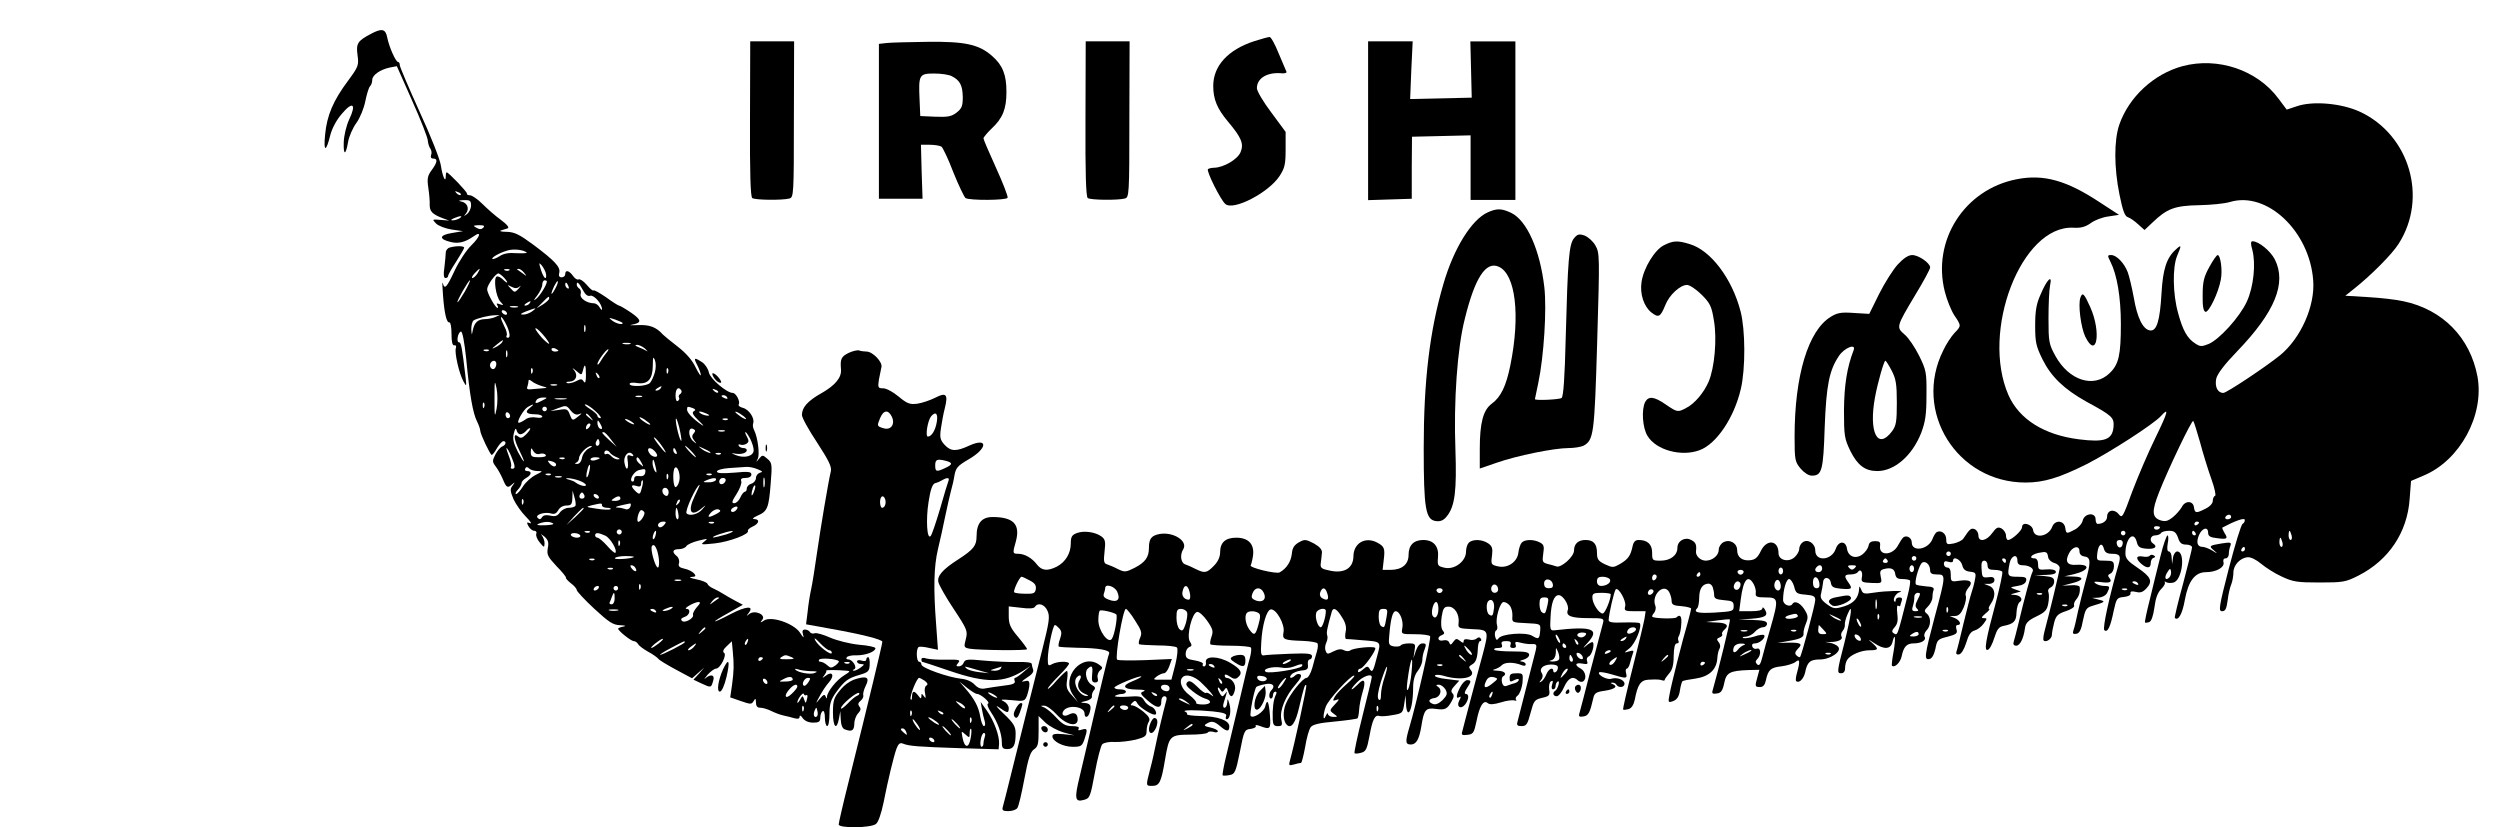 <?xml version="1.0" standalone="no"?>
<!DOCTYPE svg PUBLIC "-//W3C//DTD SVG 20010904//EN"
 "http://www.w3.org/TR/2001/REC-SVG-20010904/DTD/svg10.dtd">
<svg version="1.0" xmlns="http://www.w3.org/2000/svg"
 width="1088pt" height="360pt" viewBox="0 0 1088 360"
 preserveAspectRatio="xMidYMid meet">

<g transform="translate(0,360) scale(0.1,-0.1)"
fill="#000000" stroke="none">
<path d="M1615 3453 c-59 -31 -66 -42 -59 -93 6 -44 4 -50 -41 -111 -65 -87
-92 -151 -100 -234 -8 -78 4 -79 23 -1 8 29 27 65 50 91 47 56 64 43 32 -24
-13 -28 -23 -71 -24 -100 -2 -59 9 -58 19 2 4 23 20 60 36 82 16 22 33 64 39
95 6 30 15 59 20 64 6 6 10 18 10 28 0 21 34 45 76 54 l31 6 67 -151 c37 -83
68 -161 68 -174 1 -12 6 -28 11 -34 5 -7 7 -20 3 -28 -3 -9 0 -15 9 -15 21 0
19 -16 -6 -50 -18 -24 -21 -37 -15 -77 4 -26 7 -60 6 -74 0 -29 11 -41 55 -58
l30 -11 -38 3 c-37 3 -37 3 -19 -16 10 -10 41 -22 68 -26 l49 -7 -48 -8 c-56
-9 -58 -27 -6 -39 34 -9 64 -1 101 25 35 25 28 -2 -10 -39 -22 -21 -54 -70
-73 -110 -35 -75 -44 -85 -52 -55 -3 9 -2 -14 1 -53 6 -81 16 -121 28 -118 5
1 9 -22 9 -50 0 -35 4 -51 12 -50 7 2 10 -4 7 -12 -7 -18 14 -111 33 -145 13
-24 14 -23 9 20 -15 126 -19 150 -28 150 -13 0 -6 43 8 47 6 2 15 -42 23 -119
15 -158 29 -236 47 -272 8 -16 14 -34 14 -40 0 -14 43 -105 50 -106 3 0 14 13
23 30 10 16 22 30 28 30 14 0 11 -17 -5 -23 -8 -3 -22 -19 -30 -35 -14 -27
-14 -32 2 -53 10 -13 24 -39 31 -56 15 -36 20 -39 41 -20 12 10 12 9 1 -6 -12
-15 -11 -24 4 -60 11 -23 35 -57 54 -76 19 -19 27 -32 18 -28 -15 6 -16 3 -7
-13 6 -11 17 -20 25 -20 8 0 12 -6 9 -13 -3 -8 4 -25 15 -38 19 -23 20 -23 21
-3 0 11 -6 26 -12 34 -7 8 -3 6 10 -4 18 -16 21 -26 16 -52 -5 -28 0 -37 38
-78 25 -25 43 -48 41 -50 -2 -2 7 -13 21 -24 15 -11 26 -24 26 -30 0 -5 34
-42 76 -81 64 -59 82 -71 113 -72 23 -1 28 -3 14 -6 -13 -2 -23 -7 -23 -9 0
-9 55 -53 67 -54 7 0 16 -6 20 -13 4 -8 24 -22 43 -33 19 -10 39 -24 45 -31 5
-7 41 -28 78 -48 l69 -37 26 23 27 24 -23 -27 -24 -26 36 -17 c41 -19 41 -19
50 13 8 25 -10 30 -34 10 -8 -7 -4 -1 9 15 14 15 30 27 37 27 19 0 49 61 35
69 -7 5 -3 15 11 28 l23 22 4 -42 c6 -62 5 -86 -3 -147 l-8 -55 46 -16 c43
-15 47 -15 56 0 8 13 9 13 10 -6 0 -16 6 -23 18 -23 11 0 32 -6 48 -14 16 -8
40 -17 54 -20 14 -3 35 -8 48 -12 15 -4 22 -2 22 7 0 8 6 5 14 -7 9 -12 26
-19 45 -19 25 0 31 4 31 22 0 12 5 25 10 28 6 4 10 -8 10 -29 0 -20 5 -36 10
-36 6 0 10 24 10 53 0 43 6 62 28 93 38 52 52 62 103 77 38 11 43 16 44 45 1
17 -2 32 -7 32 -4 0 -8 -5 -8 -11 0 -6 -9 -8 -20 -4 -11 4 -20 2 -20 -4 0 -6
8 -11 18 -11 15 -1 15 -2 -2 -15 -11 -8 -25 -15 -30 -14 -6 0 -6 3 1 6 16 6
-6 43 -25 43 -7 0 -11 4 -7 9 3 6 23 10 44 9 39 0 81 16 81 31 0 5 -32 12 -71
15 -40 4 -96 18 -126 31 -29 13 -60 22 -67 19 -8 -3 -17 -1 -21 5 -3 6 -13 11
-21 11 -11 0 -14 -6 -9 -22 5 -17 2 -15 -13 8 -26 40 -123 74 -156 54 -18 -12
-19 -11 -9 2 19 22 -31 45 -56 26 -14 -11 -14 -11 -3 4 26 33 -10 31 -79 -5
-86 -45 -91 -40 -8 6 l62 35 -34 18 c-19 10 -43 24 -54 31 -11 7 -30 17 -41
22 -12 5 -24 15 -25 20 -2 6 -24 15 -49 20 -25 5 -34 9 -21 10 19 1 21 4 12
15 -7 8 -26 18 -42 21 -23 5 -28 11 -24 24 3 10 -1 24 -10 31 -22 18 -18 30
10 30 13 0 28 6 32 13 4 7 28 18 53 24 41 10 43 10 25 -4 -18 -14 -14 -14 45
-8 65 7 154 41 145 55 -2 4 7 12 20 18 29 13 33 32 8 33 -11 0 -6 6 14 15 43
18 49 34 57 139 7 84 6 91 -14 108 -21 18 -22 18 -37 0 -14 -17 -14 -17 -5 1
9 19 0 92 -16 124 -5 9 -7 23 -4 30 7 22 -18 60 -45 67 -13 3 -21 10 -18 15 8
12 -12 50 -26 50 -26 0 -98 61 -104 89 -3 16 -17 37 -30 45 -34 22 -38 20 -20
-14 8 -16 15 -35 15 -42 0 -7 -10 8 -23 34 -14 30 -41 61 -77 89 -30 23 -59
47 -65 53 -28 32 -59 44 -109 41 -28 -1 -40 -1 -26 2 44 8 43 20 -3 52 -25 17
-49 31 -53 31 -3 0 -29 16 -56 36 -28 19 -52 33 -55 30 -3 -3 -16 8 -30 25
-14 16 -29 26 -35 23 -5 -3 -16 3 -24 15 -17 24 -34 28 -34 8 0 -8 -7 -14 -16
-14 -10 0 -14 7 -10 20 6 24 -18 51 -113 122 -61 45 -82 55 -115 56 -23 0 -34
3 -26 6 8 2 21 7 29 9 9 3 -1 16 -29 37 -24 17 -60 49 -81 70 -20 20 -45 37
-53 37 -9 0 -15 3 -14 8 2 6 -80 92 -88 92 -2 0 -4 -7 -4 -17 0 -32 -14 -2
-21 45 -3 26 -45 132 -93 236 -47 104 -86 195 -86 202 0 8 -3 14 -7 14 -11 0
-40 67 -48 108 -7 36 -23 40 -70 15z m390 -701 c-3 -3 -11 0 -18 7 -9 10 -8
11 6 5 10 -3 15 -9 12 -12z m45 -46 c0 -13 -8 -30 -17 -37 -16 -12 -17 -12 -5
2 16 21 6 47 -21 52 -15 3 -11 5 11 6 27 1 32 -2 32 -23z m-50 -56 c-8 -5 -22
-9 -30 -9 -10 0 -8 3 5 9 27 12 43 12 25 0z m103 -41 c-8 -8 -16 -8 -30 0 -16
9 -14 10 12 11 21 0 26 -3 18 -11z m189 -108 c4 -3 -15 -4 -43 -3 -34 3 -57
-1 -75 -13 -14 -9 -28 -14 -31 -12 -6 6 31 27 66 37 26 8 70 3 83 -9z m83 -88
c3 -13 3 -23 -2 -23 -4 0 -13 16 -19 36 -9 29 -9 33 1 22 7 -7 16 -23 20 -35z
m-297 -3 c-7 -11 -17 -20 -22 -20 -5 0 -1 9 9 20 10 11 20 20 22 20 2 0 -2 -9
-9 -20z m139 14 c-3 -3 -12 -4 -19 -1 -8 3 -5 6 6 6 11 1 17 -2 13 -5z m64
-11 c13 -17 13 -17 -6 -3 -11 8 -22 16 -24 17 -2 2 0 3 6 3 6 0 17 -8 24 -17z
m-86 -23 c21 -24 14 -27 -9 -4 -9 8 -20 13 -25 10 -14 -9 -3 -87 16 -108 16
-18 16 -18 -2 -12 -13 5 -16 4 -11 -4 4 -7 5 -12 1 -12 -9 0 -45 64 -45 81 0
18 37 69 49 69 4 0 16 -9 26 -20z m-172 -59 c-16 -27 -30 -48 -32 -46 -4 5 48
95 54 95 3 0 -7 -22 -22 -49z m357 44 c0 -14 -30 -63 -47 -76 -12 -10 -11 -5
5 15 12 16 22 37 22 47 0 11 5 19 10 19 6 0 10 -2 10 -5z m36 -32 c-8 -15 -15
-25 -16 -21 0 12 23 58 27 54 3 -2 -2 -17 -11 -33z m58 11 c3 -8 2 -12 -4 -9
-6 3 -10 10 -10 16 0 14 7 11 14 -7z m62 -15 c11 -21 21 -30 33 -26 17 4 52
-37 51 -60 0 -4 -5 0 -11 10 -5 9 -16 17 -24 17 -31 0 -63 22 -58 40 3 10 0
21 -6 24 -6 4 -11 11 -11 17 0 17 9 9 26 -22z m-275 14 c8 6 6 3 -3 -8 -17
-19 -19 -19 -35 -1 -17 18 -17 18 3 8 15 -8 25 -8 35 1z m129 -52 c0 -5 -12
-16 -27 -26 l-28 -17 25 25 c28 29 30 30 30 18z m-85 -21 c-3 -5 -12 -10 -18
-10 -7 0 -6 4 3 10 19 12 23 12 15 0z m-52 -17 c-7 -2 -21 -2 -30 0 -10 3 -4
5 12 5 17 0 24 -2 18 -5z m63 -18 c-11 -8 -29 -15 -40 -14 -15 0 -11 4 14 14
45 17 49 17 26 0z m-111 -5 c3 -5 2 -10 -4 -10 -5 0 -13 5 -16 10 -3 6 -2 10
4 10 5 0 13 -4 16 -10z m-50 -20 c-11 -5 -32 -9 -46 -9 -31 -1 -45 -16 -52
-51 -4 -21 -4 -20 -6 7 0 17 4 35 11 39 15 9 67 22 93 22 l20 1 -20 -9z m60
-63 c5 -18 3 -27 -5 -27 -6 0 -8 4 -5 10 3 5 -1 23 -10 39 -8 17 -15 33 -15
38 0 15 29 -34 35 -60z m495 37 c0 -9 -28 -3 -46 11 -17 13 -16 14 14 4 17 -6
32 -13 32 -15z m-163 -36 c-3 -7 -5 -2 -5 12 0 14 2 19 5 13 2 -7 2 -19 0 -25z
m-157 -53 c0 -5 -13 6 -30 23 -16 18 -30 37 -30 42 0 6 14 -5 30 -23 17 -19
30 -38 30 -42z m-205 5 c-3 -5 -16 -15 -28 -21 -19 -9 -19 -8 3 10 28 23 34
26 25 11z m558 -7 c-7 -2 -21 -2 -30 0 -10 3 -4 5 12 5 17 0 24 -2 18 -5z m64
-20 c10 -10 14 -15 8 -11 -6 4 -22 12 -36 17 -15 6 -18 10 -8 10 9 1 25 -7 36
-16z m-377 -9 c0 -2 -7 -4 -15 -4 -8 0 -15 4 -15 10 0 5 7 7 15 4 8 -4 15 -8
15 -10z m-303 0 c-3 -3 -12 -4 -19 -1 -8 3 -5 6 6 6 11 1 17 -2 13 -5z m80
-26 c-3 -7 -5 -2 -5 12 0 14 2 19 5 13 2 -7 2 -19 0 -25z m431 15 c-8 -10 -20
-27 -26 -38 -6 -11 -12 -15 -12 -9 0 12 38 64 47 64 3 0 -1 -8 -9 -17z m212
-83 c-5 -18 -14 -38 -21 -46 -13 -16 -89 -19 -89 -5 0 6 15 7 33 4 46 -7 67
16 68 75 0 38 2 43 9 25 5 -13 5 -35 0 -53z m-690 36 c0 -8 -4 -17 -9 -21 -12
-7 -24 12 -16 25 9 15 25 12 25 -4z m390 -48 c0 -30 -3 -39 -10 -28 -7 12 -13
12 -33 1 -14 -7 -31 -11 -39 -8 -7 3 -3 6 10 6 28 1 39 26 21 49 -11 13 -8 12
9 -2 23 -20 23 -20 29 2 8 34 13 26 13 -20z m-233 10 c-3 -8 -6 -5 -6 6 -1 11
2 17 5 13 3 -3 4 -12 1 -19z m590 0 c-3 -8 -6 -5 -6 6 -1 11 2 17 5 13 3 -3 4
-12 1 -19z m-299 -23 c-3 -3 -9 2 -12 12 -6 14 -5 15 5 6 7 -7 10 -15 7 -18z
m-447 -135 c-8 -40 -9 -34 -9 45 0 79 1 84 9 45 5 -25 5 -64 0 -90z m196 100
c28 -8 28 -8 3 -10 -14 -1 -35 -3 -48 -4 -16 -2 -21 1 -17 11 3 8 5 19 5 25 0
7 5 6 14 -1 8 -7 27 -16 43 -21z m66 3 c-7 -2 -19 -2 -25 0 -7 3 -2 5 12 5 14
0 19 -2 13 -5z m452 -13 c-3 -5 -12 -10 -18 -10 -7 0 -6 4 3 10 19 12 23 12
15 0z m90 -9 c3 -5 1 -12 -5 -16 -6 -4 -8 -10 -5 -15 3 -5 1 -11 -5 -15 -6 -4
-10 6 -10 24 0 30 13 41 25 22z m160 -9 c-3 -3 -11 0 -18 7 -9 10 -8 11 6 5
10 -3 15 -9 12 -12z m-332 -19 c-7 -2 -19 -2 -25 0 -7 3 -2 5 12 5 14 0 19 -2
13 -5z m372 -3 c3 -6 -1 -7 -9 -4 -18 7 -21 14 -7 14 6 0 13 -4 16 -10z m-805
-13 c-27 -15 -36 -14 -25 2 3 6 16 11 28 11 21 0 21 -1 -3 -13z m103 6 c-13
-2 -33 -2 -45 0 -13 2 -3 4 22 4 25 0 35 -2 23 -4z m-356 -35 c-3 -8 -6 -5 -6
6 -1 11 2 17 5 13 3 -3 4 -12 1 -19z m199 -3 c-24 -18 -15 -28 24 -28 17 0 30
-5 30 -10 0 -5 -12 -7 -27 -4 -17 3 -36 0 -47 -9 -11 -8 -24 -14 -28 -14 -13
0 20 58 39 69 26 15 31 13 9 -4z m212 -28 c18 7 17 5 -10 -16 -16 -12 -19 -10
-28 14 -9 25 -14 27 -48 21 l-37 -5 35 13 c33 13 36 12 53 -10 12 -15 24 -21
35 -17z m74 13 c18 -16 27 -30 21 -30 -7 0 -13 5 -13 10 0 6 -15 19 -32 30
-18 11 -27 20 -21 20 7 0 27 -13 45 -30z m-212 10 c0 -5 -4 -10 -10 -10 -5 0
-10 5 -10 10 0 6 5 10 10 10 6 0 10 -4 10 -10z m635 4 c12 -5 14 -9 4 -14 -9
-6 -3 -17 22 -41 19 -18 25 -26 14 -19 -39 27 -65 54 -65 67 0 15 2 15 25 7z
m-795 -35 c0 -5 -4 -9 -10 -9 -5 0 -10 7 -10 16 0 8 5 12 10 9 6 -3 10 -10 10
-16z m855 11 c13 -6 15 -9 5 -9 -8 0 -22 4 -30 9 -18 12 -2 12 25 0z m171 -21
c3 -6 -5 -3 -20 6 -14 10 -26 19 -26 22 0 7 39 -17 46 -28z m-675 4 c13 -16
12 -17 -3 -4 -10 7 -18 15 -18 17 0 8 8 3 21 -13z m259 -30 c0 -7 -39 17 -46
28 -3 6 5 3 20 -6 14 -10 26 -19 26 -22z m135 -71 c-5 -6 -25 70 -24 93 1 11
7 -5 15 -35 7 -30 11 -56 9 -58z m-205 72 c0 -2 -9 0 -20 6 -11 6 -20 13 -20
16 0 2 9 0 20 -6 11 -6 20 -13 20 -16z m407 20 c-3 -3 -12 -4 -19 -1 -8 3 -5
6 6 6 11 1 17 -2 13 -5z m-547 -37 c0 -5 -4 -5 -10 -2 -5 3 -10 14 -10 23 0
15 2 15 10 2 5 -8 10 -19 10 -23z m-58 1 c-7 -7 -12 -8 -12 -2 0 14 12 26 19
19 2 -3 -1 -11 -7 -17z m-297 -28 c7 0 18 7 25 15 7 9 15 13 17 11 3 -2 -5
-14 -17 -26 -17 -17 -24 -19 -36 -9 -21 17 -18 -13 6 -61 11 -22 20 -43 20
-47 -1 -4 -12 14 -26 40 -19 38 -24 56 -18 80 5 21 9 26 12 15 2 -10 9 -18 17
-18z m754 4 c-9 -11 -8 -18 2 -31 13 -16 12 -17 -3 -4 -23 17 -25 63 -3 55 12
-5 13 -10 4 -20z m134 9 c-7 -2 -19 -2 -25 0 -7 3 -2 5 12 5 14 0 19 -2 13 -5z
m-494 -36 l25 -32 -32 29 c-33 31 -37 36 -24 35 4 0 18 -14 31 -32z m606 3 c8
-16 15 -38 15 -49 0 -26 -39 -37 -77 -22 -22 9 -23 10 -5 7 27 -5 52 2 52 15
0 5 -6 9 -14 9 -8 0 -18 4 -21 10 -3 5 0 8 7 5 7 -3 19 -1 27 4 10 7 11 13 2
30 -7 11 -9 21 -7 21 3 0 12 -13 21 -30z m-385 -30 c30 -43 18 -37 -16 7 -15
20 -23 33 -16 29 6 -3 21 -20 32 -36z m-274 3 c-10 -10 -19 5 -10 18 6 11 8
11 12 0 2 -7 1 -15 -2 -18z m-44 -15 c-13 -7 -26 -24 -29 -40 -3 -17 -12 -28
-22 -27 -10 0 -11 2 -3 6 6 2 12 11 12 19 0 18 36 54 53 53 6 0 2 -5 -11 -11z
m448 -13 c13 -14 21 -25 18 -25 -2 0 -15 11 -28 25 -13 14 -21 25 -18 25 2 0
15 -11 28 -25z m79 -1 c14 -12 -19 -1 -35 12 -18 14 -18 14 6 3 14 -6 27 -13
29 -15z m-864 -20 c18 -43 19 -54 4 -54 -5 0 -8 4 -5 9 3 5 -1 25 -9 45 -8 20
-13 36 -10 36 2 0 12 -16 20 -36z m125 11 c10 3 21 1 25 -5 4 -6 -7 -10 -29
-10 -31 0 -36 3 -36 23 1 20 2 20 11 4 7 -11 17 -16 29 -12z m498 13 c7 -7 12
-16 12 -20 0 -11 -23 -6 -32 7 -18 24 -1 34 20 13z m96 -4 c3 -8 2 -12 -4 -9
-6 3 -10 10 -10 16 0 14 7 11 14 -7z m-289 -5 c4 -6 17 -14 29 -19 15 -6 16
-9 5 -9 -9 -1 -22 6 -29 14 -7 8 -16 12 -21 9 -5 -3 -9 0 -9 5 0 14 17 14 25
0z m100 -9 c4 -6 -1 -7 -11 -3 -14 5 -16 1 -12 -25 5 -37 -7 -44 -14 -8 -7 34
21 61 37 36z m382 4 c-3 -3 -12 -4 -19 -1 -8 3 -5 6 6 6 11 1 17 -2 13 -5z
m-680 -20 c-3 -3 -12 -4 -19 -1 -8 3 -5 6 6 6 11 1 17 -2 13 -5z m153 2 c0 -2
-9 -6 -20 -9 -11 -3 -20 -1 -20 4 0 5 9 9 20 9 11 0 20 -2 20 -4z m181 -18
c11 -21 11 -22 -4 -9 -10 7 -17 17 -17 22 0 15 9 10 21 -13z m-371 -9 c0 -14
-16 -11 -29 5 -10 12 -8 13 8 9 12 -3 21 -9 21 -14z m434 -14 c5 -22 4 -26 -4
-15 -5 8 -10 24 -10 34 0 26 6 18 14 -19z m-290 -19 c-3 -15 -8 -25 -11 -23
-2 3 -1 17 3 31 3 15 8 25 11 23 2 -3 1 -17 -3 -31z m-224 4 c24 0 23 -1 -9
-17 -18 -9 -43 -31 -55 -50 -11 -18 -25 -33 -30 -33 -5 0 -2 8 7 18 10 10 17
24 17 30 0 6 9 16 20 22 24 13 26 30 4 30 -8 0 -12 5 -8 11 4 8 9 8 17 0 6 -6
22 -11 37 -11z m616 -44 c-3 -14 -11 -26 -16 -26 -11 0 -14 73 -3 84 12 12 26
-31 19 -58z m341 52 c22 -9 24 -12 11 -15 -10 -3 -18 -13 -18 -23 0 -10 -9
-22 -20 -25 -11 -3 -20 -13 -20 -21 0 -8 -4 -14 -8 -14 -5 0 -14 -11 -20 -25
-6 -14 -18 -25 -27 -25 -12 0 -10 9 11 41 14 22 23 47 20 55 -4 10 2 14 19 14
15 0 25 6 25 15 0 12 -12 14 -75 8 -52 -4 -75 -3 -75 5 0 6 23 13 53 15 28 2
62 4 74 5 12 1 34 -3 50 -10z m-489 -15 c-2 -12 -11 -17 -26 -15 -15 2 -22 -2
-22 -13 0 -9 -4 -13 -10 -10 -12 8 9 43 30 49 28 7 31 6 28 -11z m-411 -9 c-3
-3 -12 -4 -19 -1 -8 3 -5 6 6 6 11 1 17 -2 13 -5z m510 -16 c-3 -8 -6 -5 -6 6
-1 11 2 17 5 13 3 -3 4 -12 1 -19z m190 16 c-3 -3 -12 -4 -19 -1 -8 3 -5 6 6
6 11 1 17 -2 13 -5z m-654 -11 c-7 -2 -19 -2 -25 0 -7 3 -2 5 12 5 14 0 19 -2
13 -5z m884 -40 c-3 -10 -5 -2 -5 17 0 19 2 27 5 18 2 -10 2 -26 0 -35z m-808
26 c17 -6 31 -15 31 -20 0 -9 -27 -2 -45 11 -5 5 -19 10 -30 13 -13 3 -15 5
-4 6 9 0 30 -4 48 -10z m596 1 c-3 -5 -18 -10 -33 -9 -24 0 -25 1 -7 9 28 12
47 12 40 0z m43 -2 c-6 -18 -28 -21 -28 -4 0 9 7 16 16 16 9 0 14 -5 12 -12z
m-363 -25 c-9 -37 -11 -38 -30 -20 -21 21 -19 30 5 22 14 -5 20 -2 20 9 0 9 3
16 6 16 3 0 3 -12 -1 -27z m228 -43 c-32 -66 -16 -92 31 -52 21 17 21 17 2 -5
-18 -21 -55 -31 -68 -17 -9 9 44 124 57 124 1 0 -9 -23 -22 -50z m258 19 c-5
-13 -10 -19 -10 -12 -1 15 10 45 15 40 3 -2 0 -15 -5 -28z m-371 -1 c0 -11 -5
-18 -12 -16 -19 7 -21 35 -3 35 8 0 15 -9 15 -19z m-406 -60 c-3 -4 -16 -8
-29 -8 -13 0 -30 -9 -38 -20 -11 -16 -21 -19 -42 -14 -18 4 -30 2 -36 -7 -6
-10 -11 -11 -19 -3 -14 14 32 28 60 19 13 -4 22 1 30 15 6 12 21 20 35 20 21
0 25 5 26 33 l1 32 8 -29 c5 -16 7 -33 4 -38z m35 33 c-15 -5 -22 6 -14 19 6
9 10 9 16 -1 5 -8 4 -15 -2 -18z m66 9 c3 -5 2 -10 -4 -10 -5 0 -13 5 -16 10
-3 6 -2 10 4 10 5 0 13 -4 16 -10z m95 -10 c0 -5 -10 -10 -22 -10 -19 0 -20 2
-8 10 19 13 30 13 30 0z m-423 -22 c-3 -8 -6 -5 -6 6 -1 11 2 17 5 13 3 -3 4
-12 1 -19z m674 -1 c-10 -9 -11 -8 -5 6 3 10 9 15 12 12 3 -3 0 -11 -7 -18z
m-331 -7 c0 -5 10 -10 22 -10 12 0 19 -3 15 -6 -3 -3 -30 -3 -59 2 -49 7 -50
8 -23 15 44 10 45 10 45 -1z m123 -6 c-3 -8 -12 -13 -20 -10 -8 3 -24 7 -36 7
-19 1 3 8 55 18 4 0 5 -6 1 -15z m459 -16 c-6 -6 -15 -8 -19 -4 -4 4 -1 11 7
16 19 12 27 3 12 -12z m-662 9 c0 -2 -17 -19 -37 -38 l-38 -34 34 38 c33 34
41 42 41 34z m412 -22 c3 -14 1 -25 -3 -25 -5 0 -9 11 -9 25 0 14 2 25 4 25 2
0 6 -11 8 -25z m167 -1 c-35 -19 -45 -17 -25 5 10 11 25 17 33 14 12 -5 10 -9
-8 -19z m-315 7 c6 -10 -20 -48 -28 -41 -7 8 5 50 15 50 4 0 10 -4 13 -9z
m-397 -49 c6 -4 -10 -7 -35 -8 -32 -1 -41 1 -27 7 26 10 47 10 62 1z m483 -7
c-7 -8 -16 -12 -21 -9 -13 8 -1 24 18 24 13 0 13 -3 3 -15z m217 9 c-3 -3 -12
-4 -19 -1 -8 3 -5 6 6 6 11 1 17 -2 13 -5z m-403 -45 c-3 -5 -10 -7 -15 -3 -5
3 -7 10 -3 15 3 5 10 7 15 3 5 -3 7 -10 3 -15z m-137 5 c-3 -3 -12 -4 -19 -1
-8 3 -5 6 6 6 11 1 17 -2 13 -5z m286 -14 c-3 -12 -8 -19 -11 -16 -5 6 5 36
12 36 2 0 2 -9 -1 -20z m307 4 c-25 -7 -49 -13 -55 -13 -18 1 59 27 80 28 11
0 0 -7 -25 -15z m-635 -4 c3 -5 -3 -10 -14 -10 -11 0 -23 5 -26 10 -3 6 3 10
14 10 11 0 23 -4 26 -10z m109 -1 c23 -11 54 -64 44 -75 -3 -2 -19 11 -36 31
-17 19 -36 35 -42 35 -5 0 -10 5 -10 10 0 13 13 13 44 -1z m63 -41 c-3 -8 -6
-5 -6 6 -1 11 2 17 5 13 3 -3 4 -12 1 -19z m170 -57 c3 -22 1 -41 -4 -41 -11
0 -34 81 -26 93 10 16 24 -10 30 -52z m-108 5 c-10 -8 -89 -13 -83 -5 3 5 24
9 46 9 23 0 39 -2 37 -4z m-172 -12 c-3 -3 -12 -4 -19 -1 -8 3 -5 6 6 6 11 1
17 -2 13 -5z m178 -35 c11 -17 -1 -21 -15 -4 -8 9 -8 15 -2 15 6 0 14 -5 17
-11z m-98 -5 c-3 -3 -12 -4 -19 -1 -8 3 -5 6 6 6 11 1 17 -2 13 -5z m296 -51
c-7 -2 -19 -2 -25 0 -7 3 -2 5 12 5 14 0 19 -2 13 -5z m-176 -35 c-3 -8 -6 -5
-6 6 -1 11 2 17 5 13 3 -3 4 -12 1 -19z m-182 2 c-3 -5 -11 -10 -16 -10 -6 0
-7 5 -4 10 3 6 11 10 16 10 6 0 7 -4 4 -10z m85 0 c0 -5 -4 -10 -10 -10 -5 0
-10 5 -10 10 0 6 5 10 10 10 6 0 10 -4 10 -10z m-15 -45 c0 -14 -6 -25 -13
-25 -7 0 -11 3 -9 8 2 4 7 15 10 25 9 24 12 21 12 -8z m454 2 c-2 -1 -13 -9
-24 -17 -19 -14 -19 -14 -6 3 7 9 18 17 24 17 6 0 8 -1 6 -3z m-96 -39 c-11
-13 -19 -28 -17 -33 6 -15 -36 -39 -48 -27 -7 7 -3 12 11 17 23 7 29 35 9 35
-17 1 33 29 51 30 11 0 9 -6 -6 -22z m-113 -8 c-8 -5 -22 -9 -30 -9 -10 0 -8
3 5 9 27 12 43 12 25 0z m-232 -7 c-10 -2 -26 -2 -35 0 -10 3 -2 5 17 5 19 0
27 -2 18 -5z m167 -3 c3 -6 -1 -7 -9 -4 -18 7 -21 14 -7 14 6 0 13 -4 16 -10z
m215 -74 c0 -2 -8 -10 -17 -17 -16 -13 -17 -12 -4 4 13 16 21 21 21 13z m539
-96 c6 0 11 -5 11 -11 0 -15 -58 28 -72 54 -7 14 -1 11 19 -10 17 -18 36 -33
42 -33z m-742 30 c-14 -11 -28 -20 -32 -20 -10 0 38 39 49 40 5 0 -3 -9 -17
-20z m386 5 c-3 -9 -8 -14 -10 -11 -3 3 -2 9 2 15 9 16 15 13 8 -4z m-273 0
c0 -6 -97 -55 -107 -55 -4 1 17 14 47 30 61 32 60 32 60 25z m40 -20 c-7 -8
-17 -15 -23 -15 -6 0 -2 7 9 15 25 19 30 19 14 0z m425 -45 c16 -7 11 -9 -20
-9 -29 -1 -36 2 -25 9 17 11 19 11 45 0z m-125 -4 c0 -3 -4 -8 -10 -11 -5 -3
-10 -1 -10 4 0 6 5 11 10 11 6 0 10 -2 10 -4z m330 -13 c3 -3 -4 -11 -14 -19
-17 -12 -22 -12 -36 1 -9 8 -22 15 -29 15 -7 0 -10 4 -6 9 5 9 74 4 85 -6z
m47 -9 c-3 -3 -12 -4 -19 -1 -8 3 -5 6 6 6 11 1 17 -2 13 -5z m-169 -35 c29 0
33 -2 17 -8 -20 -8 -72 2 -84 15 -3 4 2 4 12 1 10 -4 35 -7 55 -8z m157 2 c17
-1 15 -4 -11 -20 -33 -20 -73 -70 -75 -93 0 -10 -2 -10 -6 1 -4 11 -10 8 -25
-10 -20 -24 -20 -24 -1 11 10 19 28 47 41 61 26 30 14 51 -16 27 -15 -11 -15
-11 -5 3 7 9 11 18 9 20 -4 4 42 4 89 0z m-235 -39 c0 -4 -14 -8 -31 -8 -32
-1 -32 -1 -8 11 23 13 39 11 39 -3z m-110 -13 c0 -6 -4 -7 -10 -4 -5 3 -10 11
-10 16 0 6 5 7 10 4 6 -3 10 -11 10 -16z m178 2 c-7 -11 -15 -18 -20 -15 -11
7 3 34 18 34 12 0 12 -4 2 -19z m-48 -19 c0 -5 -11 -19 -25 -32 -28 -27 -36
-8 -8 22 17 19 33 24 33 10z m40 -37 c4 3 6 -5 2 -17 -5 -20 -6 -21 -12 -3 -7
19 -7 19 -18 0 -6 -11 -12 -17 -12 -12 0 14 25 47 28 37 2 -6 7 -8 12 -5z
m-13 -67 c-3 -8 -6 -5 -6 6 -1 11 2 17 5 13 3 -3 4 -12 1 -19z m59 -25 c-11
-11 -19 6 -11 24 8 17 8 17 12 0 3 -10 2 -21 -1 -24z"/>
<path d="M5459 3421 c-114 -37 -179 -107 -179 -195 0 -58 17 -99 64 -155 59
-70 70 -97 55 -133 -13 -32 -74 -67 -115 -68 -11 0 -23 -3 -27 -6 -8 -8 56
-136 76 -152 35 -30 187 49 235 121 23 35 27 51 27 117 l0 76 -62 84 c-35 46
-63 94 -63 106 0 44 45 71 109 65 12 -1 21 2 20 6 -2 4 -17 41 -34 80 -16 40
-34 73 -40 72 -5 0 -35 -8 -66 -18z"/>
<path d="M3264 3082 c-1 -235 2 -339 10 -344 13 -9 131 -10 161 -2 19 5 20 14
20 345 l1 339 -96 0 -95 0 -1 -338z"/>
<path d="M3860 3413 l-35 -4 0 -337 0 -337 95 0 95 0 -4 118 -3 117 38 0 c22
0 44 -4 51 -8 6 -4 30 -54 52 -112 23 -57 47 -107 53 -112 18 -11 176 -10 183
1 3 5 -20 64 -50 130 -30 66 -55 124 -55 129 0 4 16 24 36 43 48 45 64 85 64
159 0 75 -16 116 -63 157 -57 50 -118 63 -281 61 -78 -1 -157 -3 -176 -5z
m283 -145 c35 -18 46 -40 47 -90 0 -39 -4 -50 -27 -68 -22 -17 -38 -20 -92
-18 l-66 3 -3 70 c-5 110 -2 115 64 115 30 0 65 -5 77 -12z"/>
<path d="M4724 3082 c-1 -235 2 -339 10 -344 13 -9 131 -10 161 -2 19 5 20 14
20 345 l1 339 -96 0 -95 0 -1 -338z"/>
<path d="M5954 3075 l0 -346 95 3 95 3 0 135 1 135 128 3 127 3 0 -141 0 -140
98 0 97 0 0 345 0 345 -98 0 -98 0 3 -122 3 -123 -134 -3 -134 -3 5 126 6 125
-97 0 -97 0 0 -345z"/>
<path d="M9498 3312 c-125 -34 -233 -134 -275 -255 -23 -68 -23 -186 1 -304
14 -69 23 -94 36 -98 10 -3 30 -17 45 -31 l28 -25 36 34 c62 59 95 72 201 74
52 1 113 7 135 14 160 48 346 -126 362 -341 9 -111 -54 -252 -144 -326 -63
-51 -233 -164 -247 -164 -25 0 -38 27 -31 62 5 21 35 61 90 118 166 172 217
298 165 401 -19 37 -70 79 -97 79 -8 0 -9 -10 -1 -37 16 -60 6 -161 -24 -226
-31 -67 -119 -164 -166 -184 -30 -12 -37 -12 -58 2 -35 22 -55 58 -75 133 -23
81 -25 199 -4 249 20 47 19 50 -6 27 -40 -36 -56 -85 -62 -189 -7 -122 -21
-167 -50 -163 -31 4 -56 55 -71 144 -8 44 -20 93 -26 109 -15 40 -49 75 -72
75 -17 0 -17 -2 -3 -30 28 -55 45 -153 45 -270 0 -135 -9 -176 -49 -214 -69
-67 -177 -32 -236 75 -28 51 -30 61 -30 164 0 61 3 125 7 144 11 49 -14 25
-42 -42 -18 -40 -23 -71 -23 -134 0 -73 4 -90 32 -147 37 -75 94 -130 191
-184 114 -62 121 -69 118 -110 -5 -56 -39 -68 -150 -54 -152 19 -260 87 -307
192 -122 278 56 740 282 729 32 -2 52 3 76 20 17 13 52 26 77 29 l46 7 -83 54
c-145 96 -245 124 -362 101 -228 -44 -370 -267 -313 -490 9 -36 28 -82 41
-102 31 -46 31 -46 1 -77 -14 -15 -36 -48 -49 -76 -133 -266 60 -575 358 -575
79 0 146 20 266 80 102 52 291 174 323 209 37 41 32 20 -23 -93 -31 -63 -76
-168 -101 -234 -42 -115 -44 -119 -60 -99 -20 24 -50 17 -50 -12 0 -17 -18
-31 -41 -31 -5 0 -9 9 -9 20 0 32 -48 27 -56 -5 -3 -14 -19 -32 -35 -40 -36
-19 -37 -19 -41 8 -5 33 -45 36 -57 4 -16 -42 -77 -53 -83 -14 -4 26 -48 39
-48 13 0 -15 -45 -56 -61 -56 -5 0 -9 9 -9 20 0 10 -9 24 -19 30 -16 8 -23 5
-41 -20 -25 -35 -60 -41 -60 -10 0 11 -7 23 -16 27 -16 6 -21 2 -49 -40 -5 -9
-25 -18 -42 -22 -30 -6 -33 -4 -33 18 0 25 -23 42 -42 31 -5 -3 -13 -17 -18
-30 -18 -46 -90 -58 -90 -15 0 20 -21 33 -36 23 -5 -4 -15 -19 -23 -34 -23
-46 -85 -49 -79 -4 2 17 -2 21 -22 21 -17 0 -26 -6 -28 -20 -2 -11 -14 -28
-27 -38 -30 -22 -62 -9 -67 25 -5 36 -37 35 -49 -1 -18 -51 -89 -56 -89 -7 0
32 -34 53 -56 35 -8 -6 -14 -19 -14 -29 0 -9 -9 -25 -20 -35 -27 -24 -70 -13
-70 18 0 56 -51 63 -77 9 -13 -28 -25 -38 -46 -40 -35 -4 -57 13 -57 44 0 30
-32 49 -60 34 -11 -6 -20 -20 -20 -32 0 -25 -26 -47 -56 -48 -24 0 -46 21 -43
42 3 27 -1 38 -21 48 -27 15 -60 -4 -60 -34 0 -33 -31 -56 -73 -56 -36 0 -37
1 -37 35 0 36 -20 55 -59 55 -14 0 -22 -8 -26 -27 -9 -42 -19 -56 -54 -77 -30
-17 -33 -17 -66 -2 -29 14 -35 22 -35 49 0 40 -15 57 -50 57 -32 0 -50 -17
-50 -46 0 -27 -57 -77 -77 -69 -8 3 -26 8 -39 11 -21 6 -23 10 -18 44 5 32 3
40 -14 49 -28 15 -67 14 -80 -1 -6 -7 -12 -26 -14 -42 -4 -41 -46 -70 -88 -61
-31 7 -32 9 -27 46 4 32 1 42 -16 54 -26 18 -68 20 -85 3 -7 -7 -12 -24 -12
-39 0 -41 -49 -79 -92 -70 -31 7 -33 9 -30 45 5 48 -19 76 -64 76 -42 0 -64
-23 -64 -65 0 -41 -29 -65 -79 -65 l-34 0 5 44 c6 49 3 58 -29 75 -52 27 -103
-3 -103 -61 -1 -50 -39 -74 -99 -62 -41 8 -46 12 -43 34 2 14 4 34 5 45 1 13
-10 26 -35 40 -35 18 -40 19 -65 5 -21 -12 -29 -25 -31 -50 -4 -35 -23 -64
-53 -81 -16 -8 -135 21 -126 31 2 3 7 21 10 41 7 50 -19 79 -73 79 -47 0 -70
-21 -70 -63 0 -20 -9 -41 -27 -59 -31 -32 -40 -34 -80 -14 -15 8 -36 17 -45
20 -19 6 -24 41 -9 65 23 36 -43 78 -103 67 -36 -7 -46 -21 -46 -62 0 -39 -17
-62 -62 -85 -38 -19 -43 -20 -72 -6 -17 9 -39 18 -48 21 -14 4 -16 13 -11 56
5 42 3 53 -13 65 -27 20 -77 27 -108 15 -21 -8 -26 -16 -26 -45 0 -43 -23 -81
-61 -101 -40 -20 -65 -18 -86 9 -22 29 -54 47 -82 47 -24 0 -25 2 -10 54 20
74 -10 106 -102 106 -46 0 -69 -27 -69 -83 0 -42 -13 -58 -79 -101 -69 -44
-94 -73 -87 -100 3 -13 33 -66 67 -117 59 -89 61 -96 52 -131 -9 -34 -8 -36
16 -41 44 -7 251 -9 251 -2 0 3 -18 28 -40 54 -33 39 -40 55 -40 90 l0 42 54
-6 c35 -5 56 -3 60 4 13 21 43 11 55 -18 11 -24 7 -49 -24 -172 -47 -185 -96
-381 -135 -539 -17 -69 -33 -133 -36 -142 -4 -14 1 -18 24 -18 16 0 34 6 39
13 6 6 19 64 31 127 17 90 26 118 42 129 17 11 20 24 20 79 l0 66 30 -29 c16
-15 51 -34 77 -42 l48 -13 -47 5 c-36 3 -48 1 -48 -9 0 -22 46 -46 89 -46 35
0 40 3 50 31 15 45 14 51 -10 44 -15 -5 -19 -4 -15 4 5 7 -5 11 -28 11 -28 0
-42 8 -68 36 -18 20 -42 40 -53 45 -18 7 -19 8 -1 8 10 1 35 -17 55 -39 41
-45 91 -56 91 -21 0 26 -15 34 -39 21 -21 -11 -34 -1 -23 16 19 29 92 20 92
-11 0 -23 17 -18 23 7 8 28 1 38 -26 39 -17 1 -15 3 8 8 17 4 29 13 27 20 -1
7 2 19 8 26 9 10 7 16 -8 24 -23 12 -34 55 -19 70 19 19 24 12 20 -24 -3 -27
0 -35 13 -35 11 0 15 6 11 20 -3 10 2 25 10 32 13 10 13 14 -3 25 -74 54 -168
-53 -115 -130 l22 -32 -26 29 c-23 25 -26 35 -21 68 3 21 3 38 -1 38 -4 0 -24
-19 -45 -42 -20 -24 -37 -39 -38 -35 0 5 22 30 49 57 27 27 47 51 43 54 -9 10
-52 7 -73 -4 -17 -10 -19 -7 -19 22 0 42 22 148 31 148 4 0 12 -7 20 -16 10
-12 10 -22 2 -45 -6 -16 -8 -31 -5 -33 4 -2 40 -4 81 -5 92 -1 144 -10 138
-25 -3 -6 -14 -51 -26 -101 -12 -49 -28 -117 -36 -150 -8 -33 -21 -91 -30
-130 -9 -38 -25 -107 -36 -153 -24 -98 -21 -114 18 -103 26 7 28 12 48 119 11
61 26 117 32 123 7 7 31 12 55 10 23 -1 63 4 90 10 42 11 48 16 48 38 0 14 4
33 10 41 6 11 1 22 -23 42 -18 15 -39 27 -47 28 -11 0 -12 2 -1 13 10 10 14 9
22 -6 9 -15 58 -47 74 -47 15 0 2 29 -15 35 -11 3 -25 16 -31 27 -10 18 -18
20 -75 16 -35 -2 -58 0 -51 4 6 4 20 8 30 8 9 0 17 5 17 10 0 6 -11 10 -25 10
-14 0 -25 3 -25 8 0 8 111 54 117 48 2 -2 -15 -11 -37 -20 -51 -20 -43 -36 18
-37 31 0 41 -3 28 -8 -16 -6 -14 -11 19 -40 40 -35 60 -36 59 -2 0 12 6 21 13
21 9 0 12 -7 9 -17 -13 -47 -38 -153 -46 -193 -5 -25 -15 -72 -24 -105 -20
-77 -20 -75 9 -75 31 0 39 17 55 113 18 106 21 109 109 110 39 0 74 4 77 9 3
5 14 6 25 3 10 -4 19 -2 19 3 0 5 -15 12 -32 16 -26 5 -30 9 -18 16 22 14 34
12 60 -10 29 -25 40 -25 40 -1 0 26 -50 44 -125 45 -35 1 -61 4 -59 8 2 3 -2
9 -8 11 -19 8 50 8 121 1 46 -5 61 -10 57 -20 -3 -8 -2 -14 3 -14 14 0 20 38
11 68 -7 24 -8 24 -9 5 -1 -13 -6 -23 -12 -23 -6 0 -8 9 -3 23 17 55 17 53 5
37 -10 -13 -12 -13 -21 0 -5 8 -10 20 -10 25 0 6 5 3 10 -5 8 -13 11 -13 19
-1 7 11 10 9 16 -8 9 -29 21 -27 29 5 7 25 -13 53 -36 54 -5 0 -8 5 -8 11 0 6
9 4 22 -5 16 -11 25 -13 35 -4 23 19 14 36 -32 63 -52 31 -112 32 -107 3 2
-10 -2 -18 -8 -18 -6 0 -8 4 -5 10 3 5 -12 12 -35 16 -33 5 -40 10 -40 29 0
13 7 25 15 29 13 4 13 9 3 25 -15 25 10 125 32 128 8 2 28 -16 44 -39 25 -36
27 -46 18 -70 -5 -15 -7 -29 -4 -32 3 -3 43 -6 88 -6 46 0 85 -4 88 -8 3 -5 1
-24 -4 -43 -6 -19 -26 -101 -45 -184 -20 -82 -45 -189 -57 -238 -12 -48 -19
-89 -17 -91 2 -2 15 -2 30 1 23 4 27 12 45 101 18 93 20 97 47 100 15 2 25 8
22 13 -4 5 5 5 20 -1 43 -16 46 -13 42 45 -5 64 -12 77 -21 40 -6 -23 -51 -53
-63 -41 -6 6 16 119 25 127 4 3 22 9 40 12 31 6 44 -8 25 -27 -11 -10 -12 -36
-2 -36 5 0 9 7 9 15 0 8 5 15 10 15 7 0 7 -6 1 -17 -9 -19 -14 -58 -12 -105 1
-22 6 -28 22 -28 19 0 21 4 15 31 -7 38 18 100 63 151 21 24 28 39 20 43 -6 4
-16 2 -22 -4 -16 -16 -31 -13 -17 3 6 8 26 16 43 18 27 2 31 7 29 26 -2 12 2
22 7 22 6 0 11 7 11 14 0 12 -18 14 -97 11 -54 -2 -105 -5 -113 -7 -12 -2 -14
8 -11 56 4 76 23 140 41 144 24 4 63 -66 56 -99 -6 -32 0 -35 84 -38 30 -1 58
-6 63 -10 4 -4 3 -20 -2 -37 -5 -16 -14 -48 -20 -71 -7 -24 -18 -43 -25 -43
-16 0 -73 -71 -90 -113 -14 -33 -12 -75 4 -91 19 -19 38 6 54 76 21 89 25 102
31 96 4 -4 -53 -264 -71 -327 -6 -22 -5 -24 17 -18 13 4 27 7 31 7 3 0 11 31
18 69 6 38 17 77 24 86 8 12 37 19 105 25 51 5 95 11 99 14 3 3 6 20 7 38 1
18 8 52 15 76 16 50 7 64 -20 34 -12 -12 -24 -22 -27 -22 -4 0 6 14 22 30 26
27 65 41 65 23 0 -5 -18 -80 -40 -167 -22 -88 -38 -162 -35 -164 2 -2 15 -2
28 2 21 5 26 15 37 73 13 73 24 94 43 87 7 -2 32 -1 57 4 43 7 45 9 51 47 l6
40 2 -37 c0 -21 5 -38 10 -38 11 0 21 50 21 109 0 30 7 55 20 71 11 14 20 35
20 47 0 12 4 33 10 47 8 22 7 26 -9 26 -12 0 -22 -12 -29 -32 l-11 -33 5 32
c5 31 4 33 -25 33 -16 0 -32 -4 -35 -9 -3 -4 -16 -6 -30 -4 -21 4 -24 9 -20
46 6 75 15 107 28 107 18 0 35 -42 29 -73 -5 -27 -5 -27 55 -27 34 0 63 -4 66
-9 5 -8 -59 -291 -90 -395 -19 -64 -18 -76 6 -76 24 0 37 24 46 81 11 70 19
80 62 74 41 -6 51 -1 70 34 10 17 11 26 3 34 -8 8 -5 17 10 33 l20 22 -56 7
c-30 3 -53 10 -50 15 3 5 20 4 38 -1 75 -23 145 -8 118 25 -10 12 -9 16 5 24
18 10 24 28 26 75 1 15 5 27 10 27 5 0 6 5 3 10 -5 8 -11 8 -19 1 -7 -6 -22
-8 -34 -4 -14 3 -22 1 -22 -7 0 -10 -4 -9 -16 1 -14 11 -18 11 -29 -4 -10 -15
-14 -15 -18 -3 -4 9 -14 12 -26 9 -24 -6 -29 15 -6 23 12 5 13 10 4 20 -7 9
-9 30 -5 59 6 38 11 45 30 45 27 0 48 -34 44 -70 -3 -24 -1 -25 60 -28 73 -3
73 -4 43 -117 -11 -38 -33 -124 -51 -190 -17 -66 -34 -128 -36 -138 -5 -15 -1
-18 22 -15 26 3 29 8 40 60 13 66 30 94 49 78 8 -7 26 -6 56 3 24 8 51 11 59
9 8 -3 12 -1 8 3 -4 4 -1 13 8 19 8 7 17 31 20 54 3 41 3 42 -26 42 -24 0 -30
-4 -30 -20 0 -18 3 -19 20 -10 11 6 20 7 20 2 0 -6 -8 -12 -17 -15 -10 -2 -25
-8 -34 -11 -11 -5 -18 -1 -22 13 -3 12 -1 24 4 27 19 11 8 24 -23 25 -21 1
-26 3 -14 6 11 3 26 11 33 19 14 13 52 13 86 -1 10 -4 17 -3 17 4 0 6 -8 11
-17 12 -12 1 -9 4 7 8 14 4 25 13 25 21 0 12 -16 15 -72 15 -39 0 -75 3 -79 7
-4 5 3 8 15 8 17 0 21 4 17 15 -4 11 1 15 19 15 18 0 23 -4 19 -15 -4 -10 0
-15 11 -15 11 0 15 5 11 15 -4 12 0 14 22 8 15 -4 37 -7 49 -6 20 1 22 -3 17
-26 -11 -44 -75 -295 -80 -313 -4 -14 0 -18 18 -18 21 0 26 8 39 57 14 53 17
58 50 66 32 7 35 11 31 36 -2 16 1 32 8 36 9 5 10 1 5 -14 -4 -12 -2 -21 4
-21 6 0 11 6 11 14 0 8 4 17 9 20 5 4 7 -3 4 -14 -3 -11 -9 -23 -14 -26 -14
-8 -10 -24 6 -24 8 0 23 18 32 40 18 40 39 50 60 29 6 -6 16 -8 22 -5 18 11
12 44 -9 56 -29 15 -25 28 7 22 21 -4 25 -2 20 11 -3 8 0 18 7 20 14 6 27 52
18 62 -3 3 -17 -5 -31 -17 -14 -13 -11 -6 8 14 56 61 21 74 -144 55 -18 -2
-20 3 -17 56 3 64 15 97 36 97 19 0 47 -46 39 -65 -9 -26 15 -35 91 -35 66 0
68 -1 62 -23 -3 -12 -27 -101 -52 -197 -24 -96 -47 -183 -50 -193 -5 -15 -1
-18 17 -15 22 3 29 17 43 79 5 23 13 28 51 33 44 7 58 19 33 29 -10 4 -10 6
-1 6 6 1 15 -3 18 -9 9 -15 35 -12 35 4 0 18 -33 30 -58 22 -18 -6 -62 18 -52
28 3 3 28 -1 55 -9 63 -19 68 -19 62 5 -3 11 -2 20 3 20 4 0 11 11 14 24 3 13
9 32 12 41 6 14 3 16 -17 10 -23 -7 -23 -7 3 14 26 21 56 96 44 109 -3 3 -35
4 -71 3 -48 -2 -65 1 -64 11 1 26 24 127 31 133 11 12 47 -51 41 -73 -5 -20
-2 -22 42 -22 l47 0 -5 -33 c-3 -17 -26 -113 -51 -211 -25 -99 -44 -181 -42
-184 3 -2 13 -1 24 2 13 4 22 19 27 42 12 64 25 84 59 86 40 2 49 1 61 -3 6
-2 10 -1 10 2 0 4 9 16 19 28 14 15 20 37 20 76 1 38 5 55 14 55 7 0 10 5 7
10 -3 6 -3 16 2 23 4 6 9 29 10 50 3 35 -5 46 -21 30 -7 -7 -97 -5 -105 3 -2
2 1 10 8 17 6 8 9 22 5 31 -18 46 36 100 60 60 6 -11 11 -28 11 -39 0 -16 8
-21 43 -23 23 -2 42 -7 42 -11 0 -4 -7 -30 -14 -57 -23 -77 -73 -275 -80 -316
-7 -36 -6 -37 16 -29 16 6 25 19 29 45 3 20 8 38 11 41 2 3 28 8 58 12 59 9
91 39 94 89 1 16 5 35 10 42 4 7 3 19 -4 27 -10 12 -9 16 4 21 9 3 14 10 11
14 -3 4 2 13 10 20 22 19 9 30 -38 31 l-42 2 50 7 c28 4 52 6 54 4 3 -3 -53
-232 -75 -307 -5 -15 -1 -18 18 -15 18 2 25 12 32 45 9 46 24 54 107 57 l46 1
-8 -30 c-12 -42 -12 -45 11 -45 13 0 21 9 25 28 10 47 21 57 67 62 25 3 53 12
62 19 19 16 21 4 7 -46 -5 -17 -7 -34 -4 -37 12 -11 32 8 39 37 9 46 22 57 64
57 46 0 97 35 80 55 -6 8 -24 16 -38 18 -25 4 -24 4 3 3 35 0 58 11 49 25 -3
5 -1 16 6 24 6 7 10 19 9 27 -1 7 4 27 11 43 25 60 19 7 -13 -123 -32 -123
-33 -132 -15 -132 12 0 18 7 18 23 0 12 4 28 9 35 13 22 61 42 97 42 40 0 42
5 12 32 -21 18 -20 18 9 -1 43 -29 71 -27 79 4 12 48 15 17 5 -41 -6 -31 -9
-59 -7 -61 11 -11 36 13 42 40 9 43 22 57 53 57 33 0 56 14 47 29 -4 6 0 18 8
27 20 19 21 58 2 73 -13 11 -12 15 5 32 10 10 19 28 19 38 0 11 2 26 5 33 4
10 -5 15 -31 16 -21 2 -41 5 -45 8 -9 5 9 73 23 92 14 16 38 -3 38 -29 0 -14
7 -19 30 -19 39 0 39 -2 -10 -185 -45 -170 -47 -188 -23 -183 11 2 20 18 26
44 7 39 11 43 53 53 38 10 44 15 39 31 -4 12 -2 20 4 20 20 0 11 20 -11 30
l-23 9 23 0 c17 1 27 11 38 37 8 20 13 43 9 52 -3 8 2 23 11 33 23 26 10 38
-36 32 -39 -6 -40 -5 -40 26 0 21 -5 31 -15 31 -8 0 -15 7 -15 16 0 11 6 14
20 9 12 -4 20 -2 20 5 0 22 34 5 40 -20 4 -18 14 -26 34 -28 25 -3 27 -6 21
-35 -3 -18 -10 -43 -15 -57 -5 -14 -20 -74 -35 -135 -14 -60 -28 -116 -31
-123 -2 -8 3 -12 12 -10 10 2 22 22 31 50 10 35 20 49 36 54 12 3 30 16 40 30
16 22 16 24 1 24 -13 0 -11 4 7 20 13 10 20 19 16 20 -5 0 -1 10 7 22 23 33
20 67 -6 78 l-23 9 23 0 c13 1 22 7 22 17 0 11 -8 15 -27 12 -25 -3 -27 0 -29
35 -2 27 1 37 12 37 8 0 14 -9 14 -20 0 -15 7 -20 29 -20 17 0 32 -4 35 -8 3
-5 -10 -65 -28 -134 -45 -167 -52 -212 -35 -206 8 2 20 25 28 51 12 38 20 49
40 53 46 9 56 20 57 59 1 20 7 41 14 45 17 11 3 30 -23 31 -20 1 -20 2 3 8
l25 7 -25 9 c-24 9 -24 9 10 15 22 3 36 11 38 23 3 14 -4 17 -37 17 -44 0 -46
3 -35 59 7 34 34 43 34 11 0 -14 7 -20 23 -20 29 0 51 -15 43 -28 -7 -11 -36
-117 -62 -227 -8 -33 -17 -68 -20 -77 -4 -12 0 -18 11 -18 16 0 32 31 38 77 3
22 14 33 49 50 38 18 47 28 52 56 4 19 4 41 1 49 -4 9 1 18 9 21 9 4 16 15 16
26 0 16 -8 21 -42 24 l-43 4 48 1 c34 1 47 6 44 15 -2 7 -18 11 -40 9 -34 -3
-37 -1 -37 22 0 16 -6 26 -15 26 -28 0 -15 17 17 24 35 7 38 5 42 -20 2 -10
14 -21 27 -24 13 -4 23 -13 23 -22 -1 -15 -44 -193 -65 -271 -6 -22 -8 -41 -5
-44 10 -11 36 7 36 24 0 10 5 34 10 54 8 30 17 38 50 49 22 7 39 18 37 24 -3
6 1 18 8 26 13 15 19 34 16 55 0 6 -18 10 -38 8 l-38 -2 43 11 c52 13 54 28 5
29 l-38 1 40 9 c68 16 76 45 11 41 -39 -3 -50 14 -32 49 15 31 46 38 46 10 0
-13 8 -21 23 -23 27 -4 27 -26 2 -113 -9 -33 -23 -89 -31 -124 -7 -35 -16 -73
-20 -83 -5 -15 -2 -19 13 -16 13 2 21 18 28 57 10 48 14 56 40 64 58 17 61 20
30 27 l-30 8 27 1 c16 1 32 9 38 20 14 28 13 31 -12 31 -13 0 -30 5 -38 11
-11 8 -6 9 22 6 40 -6 53 0 38 18 -8 9 -6 14 5 19 8 3 15 17 15 31 0 22 -4 25
-38 25 -38 0 -38 0 -34 35 5 38 21 47 29 15 4 -14 14 -20 34 -20 36 0 41 -9
28 -51 -39 -134 -69 -273 -61 -281 14 -14 27 14 41 84 12 54 14 57 44 60 19 2
31 8 29 16 -1 9 6 10 24 6 19 -5 30 -1 45 15 29 31 21 50 -38 90 -42 28 -53
41 -53 62 0 67 37 103 50 48 5 -19 13 -25 43 -27 35 -3 49 9 27 23 -17 11 -11
35 9 35 11 0 23 5 26 10 3 6 19 10 35 10 22 0 30 -6 39 -30 7 -23 16 -30 35
-30 15 0 26 -6 26 -12 0 -7 -18 -78 -39 -158 -22 -80 -38 -147 -36 -149 15
-15 33 17 44 80 15 81 44 119 92 119 44 0 81 21 76 42 -3 11 0 18 9 18 8 0 14
9 14 19 0 11 3 27 7 36 5 15 1 16 -38 10 -55 -9 -57 -11 -33 -31 17 -15 16
-15 -8 0 -15 9 -34 16 -42 16 -23 0 -29 19 -16 51 14 32 40 39 40 10 0 -14 9
-20 38 -23 45 -6 50 -3 33 23 -7 12 -11 22 -9 23 52 28 94 43 97 35 2 -6 -2
-15 -9 -19 -7 -4 -33 -91 -60 -194 -43 -168 -46 -186 -29 -186 14 0 19 11 24
48 3 26 10 57 16 70 5 13 9 36 9 51 0 32 30 64 63 66 12 1 37 -11 57 -28 19
-16 59 -42 90 -56 49 -23 67 -26 165 -26 102 0 114 2 169 30 132 67 213 188
223 334 l6 78 54 23 c159 66 266 263 235 432 -32 169 -151 291 -322 327 -30 7
-100 15 -154 18 l-99 6 39 31 c73 58 164 149 193 195 128 200 48 473 -167 574
-81 38 -208 49 -278 24 l-42 -14 -36 48 c-93 125 -264 182 -418 141z m77
-1638 c13 -49 35 -120 49 -159 14 -39 21 -71 16 -73 -6 -2 -10 -12 -10 -22 0
-11 -13 -25 -32 -34 -41 -21 -46 -20 -50 7 -4 29 -39 29 -53 0 -7 -12 -24 -32
-39 -44 -23 -18 -33 -20 -55 -13 -36 13 -37 40 -5 121 40 102 143 317 149 311
3 -3 16 -45 30 -94z m135 -324 c0 -5 -7 -10 -16 -10 -8 0 -12 5 -9 10 3 6 10
10 16 10 5 0 9 -4 9 -10z m-140 -24 c0 -3 -4 -8 -10 -11 -5 -3 -10 -1 -10 4 0
6 5 11 10 11 6 0 10 -2 10 -4z m-170 -20 c0 -11 -19 -15 -25 -6 -3 5 1 10 9
10 9 0 16 -2 16 -4z m-150 -26 c0 -5 -4 -10 -10 -10 -5 0 -10 5 -10 10 0 6 5
10 10 10 6 0 10 -4 10 -10z m305 0 c3 -5 1 -10 -4 -10 -6 0 -11 5 -11 10 0 6
2 10 4 10 3 0 8 -4 11 -10z m418 -10 c3 -11 1 -20 -4 -20 -5 0 -9 9 -9 20 0
11 2 20 4 20 2 0 6 -9 9 -20z m-40 -30 c3 -11 1 -20 -4 -20 -5 0 -9 9 -9 20 0
11 2 20 4 20 2 0 6 -9 9 -20z m-695 -7 c-4 -22 -22 -20 -26 1 -2 10 3 16 13
16 10 0 15 -7 13 -17z m532 -23 c0 -5 -5 -10 -11 -10 -5 0 -7 5 -4 10 3 6 8
10 11 10 2 0 4 -4 4 -10z m-1280 -20 c0 -5 -4 -10 -10 -10 -5 0 -10 5 -10 10
0 6 5 10 10 10 6 0 10 -4 10 -10z m-150 -20 c0 -5 -4 -10 -10 -10 -5 0 -10 5
-10 10 0 6 5 10 10 10 6 0 10 -4 10 -10z m-125 -10 c3 -5 -1 -10 -10 -10 -9 0
-13 5 -10 10 3 6 8 10 10 10 2 0 7 -4 10 -10z m515 0 c0 -5 -2 -10 -4 -10 -3
0 -8 5 -11 10 -3 6 -1 10 4 10 6 0 11 -4 11 -10z m-800 -35 c0 -8 -7 -15 -15
-15 -16 0 -20 12 -8 23 11 12 23 8 23 -8z m142 3 c-9 -9 -15 -9 -24 0 -9 9 -7
12 12 12 19 0 21 -3 12 -12z m258 -3 c0 -8 -4 -15 -10 -15 -5 0 -10 7 -10 15
0 8 5 15 10 15 6 0 10 -7 10 -15z m-570 -10 c0 -8 -4 -15 -10 -15 -5 0 -10 7
-10 15 0 8 5 15 10 15 6 0 10 -7 10 -15z m488 -13 c3 -17 10 -22 31 -22 15 0
30 -3 33 -6 3 -3 -1 -31 -9 -62 -48 -188 -44 -179 -63 -167 -8 5 -6 13 6 26
12 14 15 29 11 59 -3 23 -1 38 4 34 5 -3 9 -3 9 0 0 2 3 11 6 20 4 11 1 16
-10 16 -9 0 -16 -5 -16 -12 0 -6 -2 -9 -5 -6 -10 9 6 37 23 41 30 8 -61 6
-111 -2 -44 -7 -50 -6 -57 13 -7 16 -9 17 -9 4 -2 -39 -23 -64 -66 -77 -40
-12 -46 -11 -75 10 -25 19 -30 28 -24 49 3 14 7 34 8 45 1 27 30 26 34 -2 3
-17 11 -22 43 -25 48 -4 53 -1 34 26 -21 29 -19 36 9 36 14 0 28 5 31 10 11
17 23 2 18 -22 -4 -21 0 -23 42 -25 46 -2 46 -1 40 27 -5 22 -2 29 12 33 32 9
48 2 51 -21z m-660 7 c-2 -6 -8 -10 -13 -10 -5 0 -11 4 -13 10 -2 6 4 11 13
11 9 0 15 -5 13 -11z m-188 -9 c0 -5 -5 -10 -11 -10 -5 0 -7 5 -4 10 3 6 8 10
11 10 2 0 4 -4 4 -10z m-190 -9 c0 -6 -4 -13 -10 -16 -5 -3 -10 1 -10 9 0 9 5
16 10 16 6 0 10 -4 10 -9z m-2729 -17 c22 -11 29 -21 27 -37 -3 -19 -9 -22
-46 -21 -23 0 -45 3 -48 6 -6 6 23 68 32 68 3 0 19 -7 35 -16z m2525 5 c8 -13
-13 -29 -38 -29 -11 0 -18 8 -18 20 0 15 7 20 24 20 14 0 28 -5 32 -11z m912
-17 c2 -15 -2 -22 -12 -22 -11 0 -16 9 -16 26 0 31 23 28 28 -4z m-1160 -5 c2
-12 -3 -17 -17 -17 -15 0 -21 6 -21 21 0 25 33 22 38 -4z m874 1 c7 -13 11
-31 9 -40 -2 -15 6 -18 43 -18 56 0 57 -7 22 -130 -14 -47 -30 -105 -36 -129
-8 -32 -14 -41 -23 -32 -8 8 -8 14 1 23 17 17 16 51 -2 45 -8 -3 -17 1 -20 9
-3 9 1 14 13 14 20 0 48 27 38 36 -3 3 -22 1 -41 -6 -20 -6 -42 -9 -49 -7 -6
3 -2 6 11 6 12 1 30 10 39 21 10 11 25 20 35 20 10 0 18 7 18 15 0 12 -14 15
-62 17 l-63 2 55 3 c63 5 77 13 61 40 -6 10 -11 12 -11 6 0 -9 -17 -13 -50
-13 l-51 0 7 53 c11 85 31 109 56 65z m118 -9 c0 -20 -15 -26 -25 -9 -9 15 3
43 15 35 5 -3 10 -15 10 -26z m58 -1 c7 -30 12 -33 50 -36 34 -3 42 -7 42 -23
0 -20 -59 -240 -66 -248 -2 -3 -9 0 -16 7 -8 8 -6 15 6 28 23 22 14 28 -42 27
l-47 -1 47 8 c54 9 69 17 67 33 -1 7 3 26 10 42 10 24 10 35 -1 54 -18 34 -46
50 -57 33 -10 -17 -41 -4 -41 17 0 44 14 91 26 91 7 0 17 -15 22 -32z m-234
14 c2 -4 1 -14 -4 -21 -10 -17 -31 -5 -23 14 6 16 19 20 27 7z m1731 -2 c3 -6
-1 -7 -9 -4 -18 7 -21 14 -7 14 6 0 13 -4 16 -10z m-2785 -26 c0 -8 -7 -14
-15 -14 -15 0 -21 21 -9 33 10 9 24 -2 24 -19z m934 10 c3 -9 6 -24 6 -34 0
-15 9 -19 43 -22 36 -3 42 -6 42 -26 0 -22 -4 -23 -82 -28 -76 -4 -95 1 -76
20 4 4 8 25 8 47 1 39 15 58 41 59 7 0 15 -7 18 -16z m-2592 -19 c16 -35 0
-49 -36 -35 -20 7 -26 15 -22 26 3 9 6 20 6 25 0 20 41 8 52 -16z m312 9 c8
-22 8 -44 -1 -44 -20 1 -32 18 -26 38 6 26 18 29 27 6z m325 -12 c15 -28 -2
-46 -32 -36 -20 8 -23 13 -16 32 10 27 35 29 48 4z m275 2 c13 -33 4 -42 -22
-26 -7 5 -10 16 -6 25 8 21 20 22 28 1z m504 5 c-2 -6 -8 -10 -13 -10 -5 0
-11 4 -13 10 -2 6 4 11 13 11 9 0 15 -5 13 -11z m913 -12 c-13 -13 -26 -3 -16
12 3 6 11 8 17 5 6 -4 6 -10 -1 -17z m2066 17 c-3 -3 -12 -4 -19 -1 -8 3 -5 6
6 6 11 1 17 -2 13 -5z m-2247 -20 c0 -24 -25 -84 -35 -84 -17 0 -45 44 -45 70
0 17 6 20 40 20 22 0 40 -3 40 -6z m1336 -23 c-11 -21 -12 -31 -3 -40 8 -8 7
-11 -7 -11 -14 0 -17 5 -11 23 4 12 7 30 6 40 0 9 7 17 15 17 13 0 13 -4 0
-29z m541 23 c-3 -3 -12 -4 -19 -1 -8 3 -5 6 6 6 11 1 17 -2 13 -5z m-2152
-46 c-9 -39 -11 -42 -24 -33 -6 3 -11 19 -11 36 0 23 4 29 21 29 18 0 20 -4
14 -32z m1432 -15 c-3 -10 -5 -2 -5 17 0 19 2 27 5 18 2 -10 2 -26 0 -35z
m-1665 1 c-4 -34 -7 -38 -21 -29 -12 7 -15 48 -4 59 14 14 28 -2 25 -30z
m-242 -3 c0 -32 -14 -49 -25 -31 -9 15 3 60 15 60 6 0 10 -13 10 -29z m311 13
c7 -9 12 -29 11 -45 -2 -28 -2 -28 60 -31 63 -3 63 -3 61 -32 -3 -38 -7 -40
-35 -23 -27 17 -135 9 -147 -12 -6 -9 -10 -7 -14 8 -3 12 -1 24 4 27 6 3 7 14
4 24 -8 27 13 100 29 100 8 0 20 -7 27 -16z m2426 0 c-3 -3 -12 -4 -19 -1 -8
3 -5 6 6 6 11 1 17 -2 13 -5z m-520 -26 c-3 -8 -6 -5 -6 6 -1 11 2 17 5 13 3
-3 4 -12 1 -19z m-3619 -12 c7 -7 -7 -89 -19 -106 -15 -24 -59 35 -59 81 0 20
3 38 6 41 5 6 62 -7 72 -16z m82 -27 c28 -43 31 -54 22 -74 -6 -13 -8 -26 -4
-29 4 -2 40 -4 81 -5 41 0 78 -4 83 -9 5 -5 2 -37 -7 -74 l-17 -66 -41 0 c-39
-1 -41 0 -23 14 11 8 25 14 32 14 7 0 17 14 23 31 l11 31 -114 -5 c-63 -2
-118 -2 -124 2 -11 7 25 221 38 221 4 0 23 -23 40 -51z m226 36 c3 -8 0 -30
-6 -50 -10 -29 -14 -34 -26 -24 -8 6 -14 29 -14 50 0 33 3 39 20 39 11 0 23
-7 26 -15z m604 6 c0 -26 -14 -71 -22 -71 -12 0 -26 41 -20 62 4 18 42 26 42
9z m70 -27 c16 -24 21 -44 16 -65 -3 -16 -2 -29 2 -30 4 0 34 -2 67 -5 88 -7
86 -4 68 -71 -17 -67 -21 -73 -33 -53 -7 12 -12 11 -29 -4 -12 -11 -21 -14
-21 -8 0 7 4 12 10 12 13 0 71 80 65 90 -6 9 -97 0 -109 -11 -5 -4 -17 -4 -27
1 -12 7 -26 5 -46 -5 -25 -13 -28 -13 -34 3 -4 9 -2 25 3 35 5 10 7 25 4 32
-4 11 -1 29 20 103 6 21 22 13 44 -24z m194 -1 c-8 -45 -9 -47 -23 -38 -6 3
-11 22 -11 41 0 28 4 34 20 34 19 0 20 -4 14 -37z m-557 19 c9 -5 9 -18 0 -50
-13 -48 -19 -51 -41 -20 -16 23 -21 60 -9 71 8 9 35 9 50 -1z m2347 -11 c3 -5
-8 -11 -24 -13 -32 -5 -42 7 -12 15 28 8 31 7 36 -2z m185 -17 c14 -12 -19 -1
-35 12 -18 14 -18 14 6 3 14 -6 27 -13 29 -15z m168 4 c-3 -8 -6 -5 -6 6 -1
11 2 17 5 13 3 -3 4 -12 1 -19z m186 5 c-7 -2 -21 -2 -30 0 -10 3 -4 5 12 5
17 0 24 -2 18 -5z m-263 -38 c0 -5 -5 -3 -10 5 -5 8 -10 20 -10 25 0 6 5 3 10
-5 5 -8 10 -19 10 -25z m-165 -15 c18 -19 17 -20 -3 -20 -15 0 -20 6 -19 20 1
11 2 20 3 20 0 0 9 -9 19 -20z m-815 1 c0 -10 -30 -24 -37 -17 -3 3 -2 9 2 15
8 13 35 15 35 2z m483 -8 c-7 -2 -19 -2 -25 0 -7 3 -2 5 12 5 14 0 19 -2 13
-5z m214 1 c-3 -3 -12 -4 -19 -1 -8 3 -5 6 6 6 11 1 17 -2 13 -5z m660 0 c-3
-3 -12 -4 -19 -1 -8 3 -5 6 6 6 11 1 17 -2 13 -5z m-1578 -20 c-6 -7 -17 -10
-25 -7 -19 7 -8 22 16 20 14 -1 16 -5 9 -13z m1451 6 c0 -5 -10 -10 -22 -10
-19 0 -20 2 -8 10 19 13 30 13 30 0z m-1560 -35 c0 -5 -5 -3 -10 5 -5 8 -10
20 -10 25 0 6 5 3 10 -5 5 -8 10 -19 10 -25z m1308 16 c3 -8 -1 -12 -9 -9 -7
2 -15 10 -17 17 -3 8 1 12 9 9 7 -2 15 -10 17 -17z m-1023 -1 c-3 -5 -12 -10
-18 -10 -7 0 -6 4 3 10 19 12 23 12 15 0z m-207 -25 c-3 -3 -9 2 -12 12 -6 14
-5 15 5 6 7 -7 10 -15 7 -18z m-53 -5 c3 -5 1 -10 -4 -10 -6 0 -11 5 -11 10 0
6 2 10 4 10 3 0 8 -4 11 -10z m775 3 c-8 -3 -21 -12 -27 -21 -15 -19 -26 -11
-17 12 4 9 17 16 33 15 15 0 20 -3 11 -6z m-1195 -23 c10 -11 14 -20 9 -20 -5
0 -15 9 -22 20 -7 11 -11 20 -9 20 2 0 12 -9 22 -20z m389 -41 c-3 -5 -15 -8
-27 -8 -17 1 -18 2 -4 6 10 3 17 15 18 31 0 27 0 27 10 4 5 -13 7 -28 3 -33z
m226 37 c0 -2 -7 -7 -16 -10 -8 -3 -12 -2 -9 4 6 10 25 14 25 6z m609 0 c-2
-2 -15 -9 -29 -15 -24 -11 -24 -11 -6 3 16 13 49 24 35 12z m-731 -25 c3 -8
-1 -12 -9 -9 -7 2 -15 10 -17 17 -3 8 1 12 9 9 7 -2 15 -10 17 -17z m1079 13
c-3 -3 -12 -4 -19 -1 -8 3 -5 6 6 6 11 1 17 -2 13 -5z m-1596 -21 c13 -16 12
-17 -3 -4 -10 7 -18 15 -18 17 0 8 8 3 21 -13z m473 2 c3 -8 1 -15 -4 -15 -6
0 -10 7 -10 15 0 8 2 15 4 15 2 0 6 -7 10 -15z m416 11 c0 -2 -8 -10 -17 -17
-16 -13 -17 -12 -4 4 13 16 21 21 21 13z m-232 -25 c-7 -11 -16 -17 -22 -14
-5 3 -1 12 9 20 25 18 27 17 13 -6z m-1418 -1 c-8 -5 -19 -10 -25 -10 -5 0 -3
5 5 10 8 5 20 10 25 10 6 0 3 -5 -5 -10z m533 -47 c-3 -32 -10 -65 -15 -73 -6
-10 -7 3 -3 35 13 101 27 131 18 38z m1277 43 c0 -3 -4 -8 -10 -11 -5 -3 -10
-1 -10 4 0 6 5 11 10 11 6 0 10 -2 10 -4z m-2135 -16 c3 -6 -1 -7 -9 -4 -18 7
-21 14 -7 14 6 0 13 -4 16 -10z m381 1 c-8 -13 -143 -34 -157 -25 -19 12 29
25 65 19 17 -4 42 -2 56 4 32 13 43 13 36 2z m611 3 c-3 -3 -12 -4 -19 -1 -8
3 -5 6 6 6 11 1 17 -2 13 -5z m503 -9 c0 -8 -4 -17 -10 -20 -5 -3 -10 -1 -10
4 0 20 -20 11 -30 -13 -5 -13 -15 -28 -22 -32 -10 -6 -11 -5 -1 7 7 9 9 20 3
29 -13 20 5 37 40 38 19 0 30 -4 30 -13z m-755 -45 c-8 -23 -15 -56 -15 -73 0
-21 -3 -28 -10 -21 -7 7 -4 32 10 78 12 37 23 66 26 64 2 -3 -3 -24 -11 -48z
m-832 33 c-7 -2 -19 -2 -25 0 -7 3 -2 5 12 5 14 0 19 -2 13 -5z m1620 -13
c-10 -11 -19 -20 -21 -20 -1 0 2 9 8 20 6 11 15 20 20 20 6 0 2 -9 -7 -20z
m-2114 -29 c-15 -24 -6 -49 23 -61 13 -5 17 -9 9 -9 -34 -2 -67 60 -44 82 14
15 23 6 12 -12z m526 -9 c17 -16 37 -37 45 -47 14 -18 13 -19 -1 -8 -9 7 -18
10 -21 7 -3 -2 -20 9 -37 27 -25 24 -35 29 -44 20 -9 -9 -4 -18 23 -39 18 -15
43 -29 54 -32 33 -9 28 -26 -8 -26 -19 0 -33 3 -30 7 2 4 -11 20 -31 35 -33
25 -46 60 -28 77 14 15 49 5 78 -21z m288 13 c-4 -15 -36 -12 -41 3 -3 9 3 13
19 10 13 -1 23 -7 22 -13z m349 -21 c-23 -20 -47 -45 -53 -56 -10 -18 -9 -20
7 -14 15 6 13 1 -6 -19 -24 -26 -25 -27 -6 -41 19 -14 19 -14 -2 -14 -12 0
-22 6 -23 13 0 6 -4 3 -9 -8 -13 -30 -13 6 0 40 11 30 107 135 123 135 6 0 -8
-16 -31 -36z m631 0 c-30 -24 -41 -18 -24 15 7 13 17 17 32 14 20 -6 20 -7 -8
-29z m-1175 1 c-3 -3 -9 2 -12 12 -6 14 -5 15 5 6 7 -7 10 -15 7 -18z m266 0
c-9 -14 -19 -23 -22 -20 -5 4 26 45 35 45 2 0 -4 -11 -13 -25z m-494 -21 c0
-9 -7 -14 -17 -12 -25 5 -28 28 -4 28 12 0 21 -6 21 -16z m1201 -5 c9 -18 7
-25 -13 -46 -16 -15 -30 -21 -41 -17 -24 9 -21 22 5 26 26 3 37 36 16 49 -10
7 -9 9 4 9 10 0 22 -10 29 -21z m-1256 -27 c-3 -3 -11 0 -18 7 -9 10 -8 11 6
5 10 -3 15 -9 12 -12z m1458 3 c-3 -9 -8 -14 -10 -11 -3 3 -2 9 2 15 9 16 15
13 8 -4z m-1327 -31 c18 -14 18 -14 -6 -3 -31 14 -36 19 -24 19 6 0 19 -7 30
-16z m-316 -18 c0 -2 -8 -10 -17 -17 -16 -13 -17 -12 -4 4 13 16 21 21 21 13z
m60 -6 c0 -5 -6 -10 -14 -10 -8 0 -18 5 -21 10 -3 6 3 10 14 10 12 0 21 -4 21
-10z m1087 -12 c-3 -8 -6 -5 -6 6 -1 11 2 17 5 13 3 -3 4 -12 1 -19z m-807
-63 c0 -2 -10 -9 -22 -15 -22 -11 -22 -10 -4 4 21 17 26 19 26 11z"/>
<path d="M7992 1001 c-35 -6 -43 -20 -18 -36 18 -11 90 20 81 35 -7 11 -12 11
-63 1z"/>
<path d="M6475 2676 c-70 -31 -148 -156 -193 -311 -60 -204 -86 -421 -86 -715
0 -266 8 -313 55 -318 19 -2 33 4 47 23 34 43 42 111 36 288 -8 209 8 442 41
570 44 179 92 252 148 226 73 -33 94 -212 50 -429 -18 -89 -41 -138 -81 -167
-37 -27 -52 -83 -52 -197 l0 -85 73 25 c88 31 251 64 313 64 25 0 54 5 65 10
45 25 48 48 60 454 11 373 11 385 -8 418 -10 18 -32 37 -47 43 -24 8 -31 6
-46 -12 -22 -27 -27 -95 -36 -433 -4 -170 -10 -257 -18 -262 -10 -7 -116 -12
-116 -5 0 1 7 34 15 72 24 115 37 319 26 415 -19 163 -76 291 -145 324 -41 19
-61 20 -101 2z"/>
<path d="M7242 2533 c-40 -19 -89 -99 -98 -160 -8 -52 10 -107 43 -133 31 -24
39 -20 60 31 17 45 65 89 95 89 11 0 40 -19 63 -42 38 -38 44 -51 54 -113 14
-80 3 -205 -23 -266 -20 -47 -61 -96 -97 -114 -37 -20 -39 -20 -90 15 -51 35
-74 37 -89 11 -17 -33 -12 -113 10 -148 37 -62 148 -92 227 -62 73 27 150 141
179 266 21 88 20 258 -1 338 -37 143 -130 266 -222 293 -53 16 -71 15 -111 -5z"/>
<path d="M1958 2523 c-10 -2 -18 -13 -18 -22 0 -10 -3 -39 -6 -65 -5 -31 -3
-46 5 -46 6 0 11 4 11 9 0 5 16 33 35 62 19 30 35 57 35 61 0 8 -33 9 -62 1z"/>
<path d="M8259 2449 c-20 -22 -57 -80 -81 -128 l-43 -87 -67 4 c-55 4 -72 1
-101 -17 -98 -60 -157 -256 -157 -522 0 -101 2 -109 26 -138 15 -18 35 -31 49
-31 44 0 50 22 56 209 7 186 20 249 62 312 24 36 76 56 64 25 -29 -75 -41
-152 -42 -261 0 -112 2 -124 28 -178 31 -62 64 -87 117 -87 75 0 152 67 191
166 18 48 23 79 23 164 1 99 -1 109 -32 172 -18 36 -46 78 -63 92 -37 32 -37
33 46 172 36 59 65 113 65 120 0 19 -50 54 -78 54 -17 0 -38 -14 -63 -41z
m-27 -461 c19 -36 23 -59 23 -140 0 -83 -3 -101 -21 -125 -63 -84 -102 -4 -74
148 12 65 39 159 45 159 3 0 15 -19 27 -42z"/>
<path d="M9615 2438 c-24 -43 -29 -66 -29 -122 -1 -47 3 -70 12 -73 14 -5 57
83 67 140 8 40 -1 107 -14 107 -4 0 -21 -24 -36 -52z"/>
<path d="M9054 2305 c-11 -29 2 -130 21 -170 50 -102 71 18 22 128 -27 60 -34
67 -43 42z"/>
<path d="M3693 2064 c-32 -16 -37 -26 -33 -72 3 -35 -25 -69 -85 -103 -60 -34
-85 -62 -85 -95 0 -12 30 -66 66 -120 50 -77 64 -105 60 -124 -12 -51 -45
-249 -61 -360 -9 -63 -20 -133 -25 -155 -5 -22 -12 -65 -15 -96 l-7 -56 94
-17 c147 -26 238 -49 238 -59 0 -10 -57 -248 -145 -602 -25 -99 -45 -186 -45
-193 0 -17 139 -16 162 2 10 7 23 44 33 92 20 101 44 201 57 237 8 20 15 26
27 21 26 -11 66 -14 246 -20 l171 -5 2 24 c2 34 -21 98 -53 144 l-27 38 5 -30
c3 -16 8 -40 12 -52 4 -13 3 -23 -3 -23 -5 0 -12 18 -16 41 -7 43 -25 77 -65
123 l-26 30 33 -27 c19 -15 38 -27 44 -27 16 0 60 -38 48 -42 -6 -2 0 -19 13
-38 29 -43 47 -93 47 -131 0 -24 4 -29 24 -29 27 0 36 16 36 68 0 30 -8 44
-52 86 -30 28 -39 40 -21 28 38 -27 43 -27 43 -4 0 11 -10 24 -22 30 -18 8
-11 9 34 5 55 -6 58 -5 68 21 5 15 10 36 10 47 0 16 -5 19 -22 14 -16 -4 -12
0 10 15 23 14 32 26 28 36 -3 9 -6 20 -6 25 0 6 -27 9 -62 8 -35 -1 -100 2
-145 6 -72 7 -83 6 -89 -9 -3 -9 -13 -16 -21 -16 -13 0 -13 3 -3 15 11 13 5
15 -52 14 -35 -1 -74 2 -86 5 -13 5 -22 3 -22 -3 0 -6 1 -11 3 -11 2 0 56 -18
121 -40 158 -54 235 -53 321 2 l30 20 -30 -26 c-16 -14 -33 -26 -37 -26 -4 0
-5 -6 -2 -14 4 -10 -8 -16 -48 -20 -29 -4 -65 -9 -80 -12 -18 -4 -32 1 -47 17
-12 13 -35 23 -58 25 -56 6 -173 47 -173 62 0 6 -4 12 -10 12 -12 0 -14 57 -2
64 4 3 25 1 46 -4 l38 -8 -8 111 c-12 156 -10 251 8 327 9 36 23 101 32 145 9
44 21 94 25 110 5 17 12 47 15 67 6 32 14 41 60 68 84 48 88 98 5 61 -58 -27
-81 -26 -108 3 -19 21 -22 31 -16 72 4 27 11 66 17 88 15 60 6 70 -42 45 -22
-11 -57 -23 -78 -26 -32 -4 -44 0 -81 31 -24 20 -54 36 -67 36 -23 0 -24 3
-19 38 4 20 9 45 11 54 6 22 -38 68 -65 68 -11 0 -25 2 -33 5 -7 2 -28 -3 -45
-11z m189 -279 c14 -32 -5 -58 -36 -49 -30 9 -30 10 -16 44 15 36 36 39 52 5z
m195 -21 c-6 -37 -23 -64 -39 -64 -12 0 -1 69 14 88 20 23 31 13 25 -24z m41
-170 c29 -8 28 -16 -5 -31 -38 -18 -43 -16 -43 12 0 26 9 29 48 19z m10 -86
c-3 -7 -20 -62 -37 -123 -18 -60 -36 -114 -41 -118 -16 -17 -21 73 -9 148 8
54 17 78 28 82 9 2 23 8 31 13 22 13 33 12 28 -2z m-276 -80 c6 -17 -1 -38
-13 -38 -5 0 -9 11 -9 25 0 26 14 34 22 13z m403 -744 l50 -14 -45 5 c-25 3
-49 10 -54 16 -12 11 -12 11 49 -7z m100 6 c-3 -5 -16 -10 -28 -9 -20 1 -20 2
3 9 14 4 26 8 28 9 2 1 0 -3 -3 -9z m-330 -53 c12 -10 15 -16 6 -21 -6 -4 -9
-18 -5 -34 4 -21 3 -24 -5 -12 -10 13 -11 13 -11 0 -1 -12 -3 -12 -14 3 -18
23 -26 22 -27 -5 0 -13 -3 -17 -6 -11 -5 13 27 93 37 93 3 0 14 -6 25 -13z
m315 -73 c0 -2 -9 0 -20 6 -11 6 -20 13 -20 16 0 2 9 0 20 -6 11 -6 20 -13 20
-16z m-140 -44 c0 -6 -9 -2 -20 7 -11 10 -20 19 -20 21 0 1 9 -2 20 -8 11 -6
20 -15 20 -20z m-233 -32 c-3 -8 -6 -5 -6 6 -1 11 2 17 5 13 3 -3 4 -12 1 -19z
m138 4 c-3 -3 -11 0 -18 7 -9 10 -8 11 6 5 10 -3 15 -9 12 -12z m-19 -43 c3
-6 -5 -3 -20 6 -14 10 -26 19 -26 22 0 7 39 -17 46 -28z m141 9 c-3 -8 -6 -5
-6 6 -1 11 2 17 5 13 3 -3 4 -12 1 -19z m-232 -14 c9 -15 12 -23 6 -20 -11 7
-35 46 -28 46 3 0 12 -12 22 -26z m170 6 c10 -11 16 -20 13 -20 -3 0 -13 9
-23 20 -10 11 -16 20 -13 20 3 0 13 -9 23 -20z m-40 -30 c10 -11 16 -20 13
-20 -3 0 -13 9 -23 20 -10 11 -16 20 -13 20 3 0 13 -9 23 -20z m-181 -6 c5
-14 4 -15 -9 -4 -17 14 -19 20 -6 20 5 0 12 -7 15 -16z m280 -28 c-8 -44 -26
-42 -35 3 -6 31 -6 31 12 15 18 -16 19 -16 19 6 0 13 3 21 6 18 3 -3 2 -22 -2
-42z m62 8 c-3 -9 -6 -22 -6 -30 0 -8 -4 -14 -8 -14 -5 0 -7 14 -4 30 2 17 9
30 14 30 6 0 7 -7 4 -16z m-221 -14 c3 -5 2 -10 -4 -10 -5 0 -13 5 -16 10 -3
6 -2 10 4 10 5 0 13 -4 16 -10z"/>
<path d="M3100 1973 c0 -6 7 -19 16 -28 9 -9 19 -13 22 -10 3 3 -4 15 -16 28
-12 12 -22 16 -22 10z"/>
<path d="M3332 1650 c0 -14 2 -19 5 -12 2 6 2 18 0 25 -3 6 -5 1 -5 -13z"/>
<path d="M9403 1182 c-12 -48 -33 -132 -46 -187 -14 -55 -24 -102 -22 -104 2
-2 11 -1 19 2 9 4 17 27 22 63 5 40 14 65 29 80 13 13 20 26 16 30 -3 4 0 4 7
0 7 -4 21 -4 32 -1 38 12 52 135 15 135 -7 0 -16 -12 -18 -27 l-4 -28 -2 28
c0 15 -6 27 -12 27 -7 0 -9 12 -5 35 4 19 3 35 -1 35 -4 0 -18 -39 -30 -88z
m38 -95 c-17 -17 -24 -1 -9 22 11 18 14 19 16 5 2 -9 -1 -21 -7 -27z"/>
<path d="M9356 1182 c-3 -5 -17 -7 -31 -4 -29 5 -32 -8 -7 -31 25 -22 42 -21
42 2 0 11 5 21 12 23 9 3 9 6 1 11 -7 4 -14 3 -17 -1z"/>
<path d="M5362 741 c-10 -6 -7 -12 12 -24 35 -23 46 -21 46 8 0 19 -5 25 -22
25 -13 0 -29 -4 -36 -9z"/>
<path d="M3147 688 c-22 -50 -29 -98 -14 -98 8 0 20 27 29 65 16 70 10 85 -15
33z"/>
<path d="M3725 645 c-24 -7 -50 -25 -69 -49 -27 -32 -31 -46 -31 -97 0 -63 16
-80 26 -27 l6 33 2 -36 c1 -24 7 -39 17 -43 31 -12 41 -6 42 24 0 17 8 37 17
46 11 12 13 20 5 29 -7 9 -6 16 5 25 9 7 14 18 12 24 -2 6 2 24 10 40 19 37 7
46 -42 31z m5 -73 c-8 -3 -27 -19 -42 -35 -16 -16 -28 -25 -28 -19 0 15 71 74
79 66 3 -4 -1 -9 -9 -12z"/>
<path d="M6355 610 c-18 -34 -20 -54 -4 -44 8 5 8 1 0 -14 -15 -28 7 -42 26
-17 16 23 17 45 2 45 -7 0 -5 10 5 25 20 30 20 35 1 35 -8 0 -21 -13 -30 -30z"/>
<path d="M6857 614 c-9 -9 4 -35 14 -28 5 3 9 12 9 20 0 14 -12 19 -23 8z"/>
<path d="M5483 593 c-25 -25 -33 -88 -10 -81 17 6 39 55 35 81 l-3 22 -22 -22z"/>
<path d="M6815 590 c-3 -5 -1 -10 4 -10 6 0 11 5 11 10 0 6 -2 10 -4 10 -3 0
-8 -4 -11 -10z"/>
<path d="M4420 515 c-10 -18 -10 -29 -3 -36 7 -7 14 -1 22 22 13 38 13 39 3
39 -5 0 -15 -11 -22 -25z"/>
<path d="M5011 462 c-14 -26 -14 -52 -1 -52 17 0 35 49 23 61 -8 8 -14 5 -22
-9z"/>
<path d="M4532 428 c6 -18 28 -21 28 -4 0 9 -7 16 -16 16 -9 0 -14 -5 -12 -12z"/>
<path d="M4540 360 c0 -5 5 -10 10 -10 6 0 10 5 10 10 0 6 -4 10 -10 10 -5 0
-10 -4 -10 -10z"/>
</g>
</svg>
